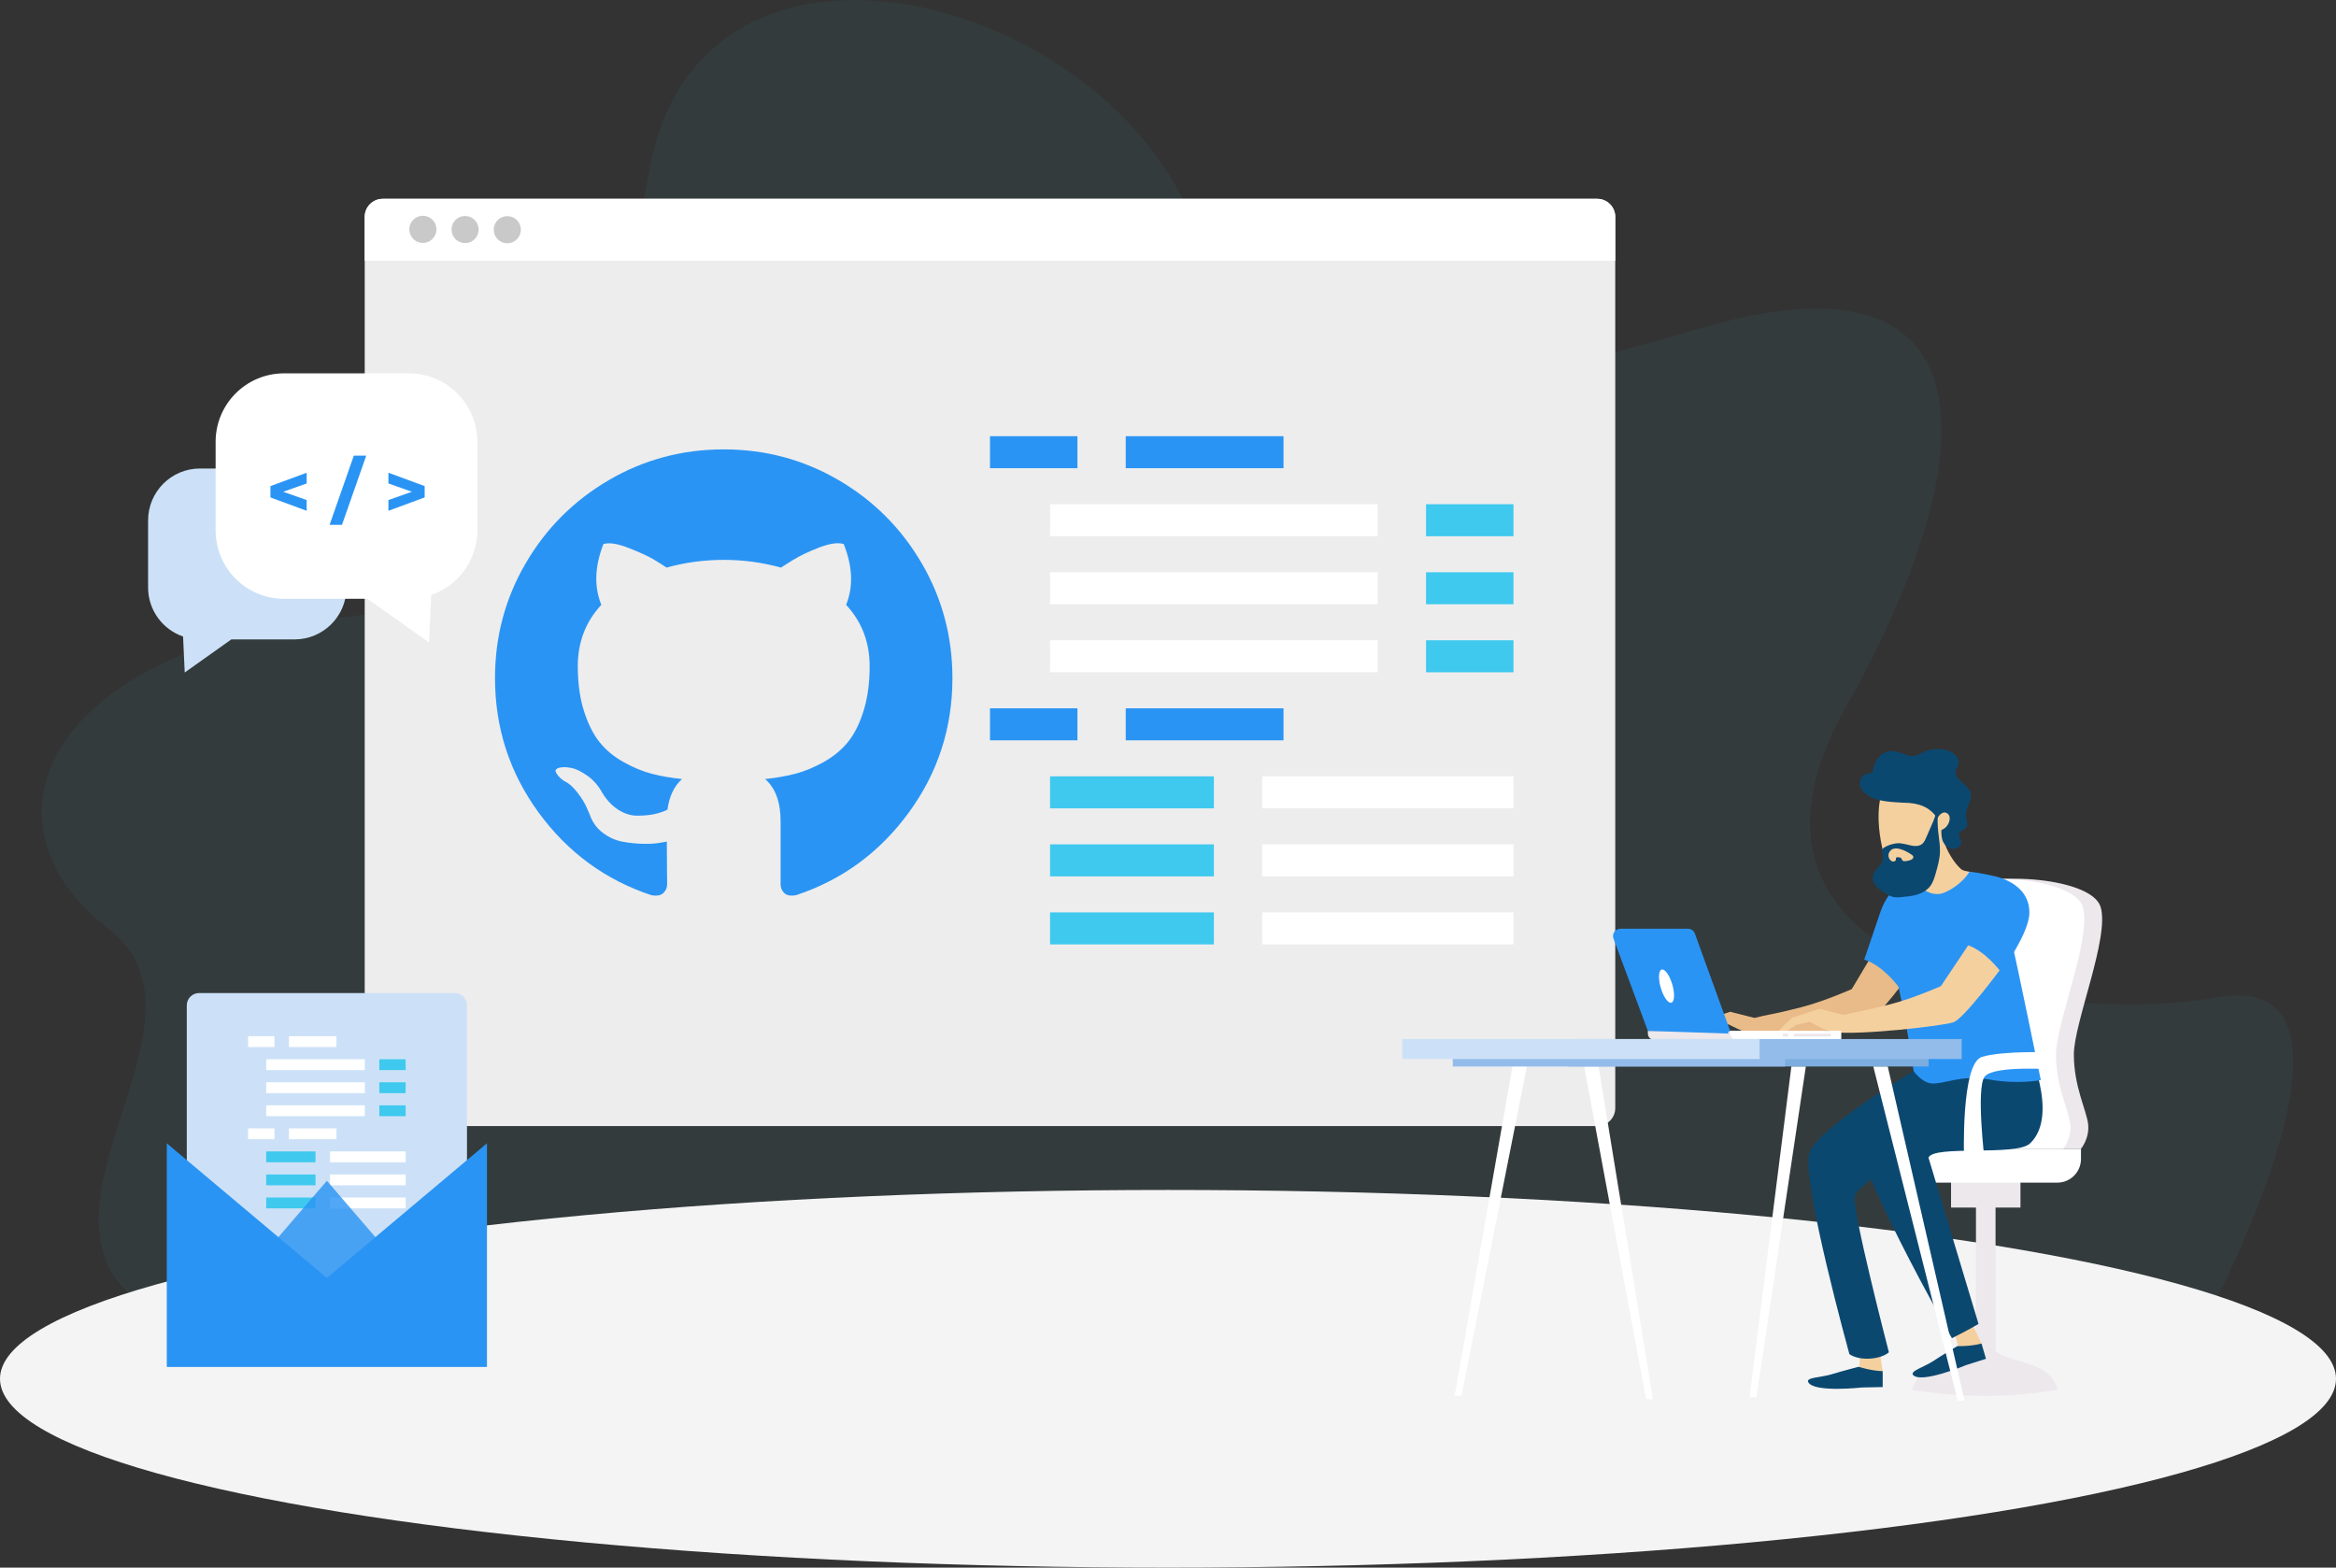 <svg xmlns="http://www.w3.org/2000/svg" xmlns:xlink="http://www.w3.org/1999/xlink" version="1.1" id="Layer_1" x="0px" y="0px" enable-background="new 0 0 1080 1080" xml:space="preserve" viewBox="199.29 298.27 699.66 469.5"><rect x="199.29" y="298.27" width="699.66" height="469.5" fill="#333333" stroke="none"/><path xmlns="http://www.w3.org/2000/svg" opacity="0.05" fill="#3FC9EE" d="M863.571,686.403c0,0,50.756-98.305,0-89.44c-50.756,8.865-155.623-8.25-111.584-86.557  s43.219-138.893-42.506-114.075c-85.725,24.818-125.142,33.866-153.61-33.434c-28.468-67.3-146.721-97.228-162.05-14.013  s-7.956,125.2-93.762,134.5c-85.806,9.301-110.123,60.839-68.287,93.032s-54.795,105.924,41.583,124.239  S863.571,686.403,863.571,686.403z"></path><ellipse xmlns="http://www.w3.org/2000/svg" fill="#F4F4F4" cx="549.119" cy="711.214" rx="349.83" ry="56.558"></ellipse><g xmlns="http://www.w3.org/2000/svg">	<g>		<g>			<g>				<path fill="#EDEDED" d="M313.901,635.516h363.802c2.956,0,5.375-2.419,5.375-5.375V363.189c0-2.956-2.419-5.375-5.375-5.375      H313.901c-2.956,0-5.375,2.419-5.375,5.375v266.953C308.526,633.097,310.945,635.516,313.901,635.516z"></path>				<g>					<path fill="#FFFFFF" d="M677.669,357.814H313.935c-2.975,0-5.409,2.434-5.409,5.409v13.127h374.551v-13.127       C683.077,360.248,680.644,357.814,677.669,357.814z"></path>				</g>			</g>			<g>				<path fill="#C9C9C9" d="M330.01,366.978c-0.009,2.244-1.836,4.056-4.08,4.047c-2.244-0.009-4.056-1.836-4.047-4.08      c0.009-2.244,1.836-4.056,4.08-4.047C328.207,362.907,330.019,364.734,330.01,366.978z"></path>				<path fill="#C9C9C9" d="M342.652,367.03c-0.009,2.244-1.836,4.056-4.08,4.047c-2.244-0.009-4.056-1.836-4.047-4.08      c0.009-2.244,1.836-4.056,4.08-4.047C340.85,362.959,342.661,364.786,342.652,367.03z"></path>				<path fill="#C9C9C9" d="M355.295,367.082c-0.009,2.244-1.836,4.056-4.08,4.047c-2.244-0.009-4.056-1.836-4.047-4.08      c0.009-2.244,1.836-4.056,4.08-4.047C353.492,363.011,355.304,364.838,355.295,367.082z"></path>			</g>		</g>	</g>	<g>		<g>			<line fill="#FFFFFF" x1="652.599" y1="609.768" x2="652.599" y2="616.026"></line>			<line fill="#FFFFFF" x1="337.679" y1="616.026" x2="337.679" y2="609.768"></line>		</g>	</g></g><g xmlns="http://www.w3.org/2000/svg">	<g>		<g>			<g>				<g>					<g>						<path fill="#ECE8EC" d="M771.924,714.478c0,0,10.844,1.853,22.495,1.853c10.799,0,21.219-1.853,21.219-1.853l-0.847-1.88        c-3.723-8.265-17.811-5.05-21.01-13.579h0c-2.665,8.529-17.287,5.314-21.01,13.579L771.924,714.478z"></path>					</g>					<g>													<rect x="791.115" y="650.335" transform="matrix(-1 -1.224647e-16 1.224647e-16 -1 1588.095 1355.578)" fill="#ECE8EC" width="5.864" height="54.908"></rect>					</g>					<g>						<polygon fill="#F5D09F" points="792.784,700.742 790.226,695.146 784.619,697.211 786.175,702.968       "></polygon>					</g>					<g>						<g>							<path fill="#0B4870" d="M792.774,700.656l1.346,4.572l-5.928,1.873c0,0-13.382,5.618-15.875,3.013         c-1.142-1.193,3.214-2.371,6.01-4.222c2.796-1.851,7.188-4.465,7.188-4.465S789.372,701.572,792.774,700.656z"></path>						</g>					</g>					<g>						<polygon fill="#F5D09F" points="763.162,709.011 762.289,702.921 756.327,703.318 756.194,709.28       "></polygon>					</g>					<g>						<g>							<path fill="#0B4870" d="M763.177,708.926v4.766l-6.216,0.123c0,0-14.423,1.611-16.08-1.591         c-0.759-1.467,3.753-1.367,6.958-2.353c3.205-0.986,8.156-2.254,8.156-2.254S759.655,708.844,763.177,708.926z"></path>						</g>					</g>					<g>						<g>							<path fill="#E9BB88" d="M709.261,604.022l8.237-2.733l7.292,1.846c4.105-1.067,5.471-1.008,13.877-3.169         c7.098-1.825,15.249-5.465,15.249-5.465l6.042-10.129c3.909,0.355,12.121,4.62,12.121,4.62s-11.232,15.282-14.431,16.348         c-3.198,1.066-24.762,3.695-32.983,2.752c-2.589-0.297-7.656-3.038-7.656-3.038l-6.5,1.08l-5.068,3.421l-0.885-0.732         l2.016-2.208L709.261,604.022z"></path>						</g>						<g>							<path fill="#2a94f4" d="M766.189,565.084c0,0,10.473,1.753,10.296,11.171c-0.116,6.134-8.529,17.592-8.529,17.592         s-4.62-6.397-10.306-8.174c0,0,3.693-10.834,4.823-14.222C763.892,567.192,766.189,565.084,766.189,565.084z"></path>						</g>					</g>					<g>													<rect x="783.652" y="648.736" transform="matrix(-1 -1.224647e-16 1.224647e-16 -1 1588.095 1308.666)" fill="#ECE8EC" width="20.791" height="11.195"></rect>					</g>					<g>						<path fill="#ECE8EC" d="M786.438,605.195c-1.023-13.542-1.753-27.105-2.205-40.678c12.852-5.721,41.518-3.168,44.199,5.321        c2.845,9.008-7.996,34.651-7.996,44.246c0,9.596,3.732,16.526,4.265,20.79s-2.132,7.463-2.132,7.463h-32.862        C788.87,629.942,787.372,617.564,786.438,605.195z"></path>					</g>					<g>						<path fill="#FFFFFF" d="M786.438,605.195c-1.066-14.114-1.811-28.249-2.258-42.395c14.123-3.301,36.565-0.425,38.921,7.038        c2.845,9.008-7.996,34.651-7.996,44.246c0,9.596,3.732,16.526,4.265,20.79c0.533,4.265-2.132,7.463-2.132,7.463h-27.531        C788.87,629.942,787.372,617.564,786.438,605.195z"></path>					</g>					<g>						<path fill="#FFFFFF" d="M760.729,652.467h54.753c3.913,0,7.086-3.172,7.086-7.086v-3.043h-61.838V652.467z"></path>					</g>					<g>						<g>							<path fill="#0B4870" d="M772.457,619.06c0,0-29.583,17.576-31.342,24.833c-2.099,8.66,12.089,59.94,12.089,59.94         c3.346,2.251,9.549,1.491,11.831-0.557c0,0-11.413-43.879-10.17-46.811c3.044-7.175,28.965-15.726,37.139-23.545         c8.174-7.819,8.885-15.282,8.885-15.282L772.457,619.06z"></path>						</g>					</g>					<g>						<g>							<path fill="#0B4870" d="M806.277,611.2c0,0,10.077,21.01,1.014,29.539c-4.149,3.905-28.97,0.355-30.391,4.265l14.985,49.783         c0,0-2.643,1.607-7.974,4.272c0,0-31.178-54.944-27.979-62.052c3.199-7.108,24.7-11.195,25.766-15.104         c1.066-3.909,1.777-10.306,1.777-10.306L806.277,611.2z"></path>						</g>					</g>					<g>						<path fill="#F5D09F" d="M763.531,554.212c0.643,2.44,1.787,5.127,4.182,5.921c2.201,0.73,4.539-0.448,6.532-1.635        c2.344-1.396,4.721-2.927,6.22-5.206c2.275-3.459,4.115-7.684,3.86-11.816c-0.09-1.461-2.228-3.252-3.115-4.416        c-0.626-0.822-1.561-1.346-2.494-1.79c-2.216-1.055-4.581-1.794-7.003-2.189c-4.044-0.659-8.54,0.245-9.349,4.686        C761.403,543.053,762.176,549.071,763.531,554.212z"></path>					</g>					<g>						<path fill="#F5D09F" d="M792.049,560.863c0,0-0.045-0.798-2.888-1.509c-0.816-0.204-1.836-0.206-2.485-0.773        c-2.301-2.012-4.415-5.757-5.199-8.516c-0.116-0.409-0.23-0.842-0.122-1.253c-1.922,1.629-3.779,3.334-5.565,5.109        c-0.612,0.608-4.313,0.264-3.865,1.088c0.125,0.231,1.068,2.387,1.996,4.476c-1.795,1.176-3.772,2.712-3.772,2.712        l-2.488,13.86l7.286,4.087c0,0,8.174-1.777,13.505-4.62C793.781,572.682,792.049,560.863,792.049,560.863z"></path>					</g>					<g>						<path fill="#2a94f4" d="M789.161,559.354c0,0-2.132,3.909-7.463,6.219c-5.331,2.31-10.129-4.62-10.129-4.62l-5.379,4.13        c0,0-0.485,18.894,1.826,29.2c2.31,10.307,4.442,24.777,4.442,24.777s2.383,3.493,5.428,3.699        c3.725,0.252,8.856-2.665,16.962-1.212c8.994,1.613,15.689,0.198,15.689,0.198s-6.918-33.808-8.518-40.56        c-1.599-6.753-5.75-20.587-5.75-20.587S792.715,559.71,789.161,559.354z"></path>					</g>					<g>						<g>							<path fill="#ECE8EC" d="M694.719,609.689h31.403v-2.684h-33.28v0.806C692.841,608.848,693.682,609.689,694.719,609.689z"></path>						</g>						<g>							<path fill="#2a94f4" d="M704.861,576.424c0.925,0,1.751,0.58,2.066,1.449l10.568,29.169l-0.652,0.272l0.172,0.509         l-24.174-0.817l-10.289-27.623c-0.535-1.436,0.528-2.966,2.061-2.965L704.861,576.424z"></path>						</g>						<g>							<path fill="#FFFFFF" d="M696.592,593.693c0.717,2.752,2.123,4.947,3.14,4.902c1.017-0.045,1.26-2.312,0.543-5.065         c-0.717-2.752-2.123-4.947-3.14-4.902C696.118,588.673,695.875,590.941,696.592,593.693z"></path>						</g>					</g>					<g>						<g>							<g>								<path fill="#0B4870" d="M769.507,538.69c-3.458-0.228-7.095-0.248-10.118-1.822c-1.469-0.765-2.788-1.986-3.069-3.527          s0.847-3.328,2.528-3.439c0.346-0.023,0.723,0.016,1.013-0.162c0.371-0.227,0.432-0.698,0.488-1.107          c0.376-2.742,2.682-5.507,5.661-5.439c2.43,0.055,4.691,1.925,7.044,1.359c0.724-0.174,1.359-0.567,2.023-0.887          c1.996-0.964,4.346-1.283,6.556-0.891c2.332,0.414,4.805,2.254,4.234,4.391c-0.191,0.714-0.702,1.335-0.839,2.06          c-0.487,2.585,3.632,3.874,4.446,6.387c0.741,2.287-1.521,4.565-1.347,6.947c0.096,1.324,0.869,2.88-0.139,3.822          c-0.538,0.503-1.456,0.628-1.817,1.252c-0.491,0.85,0.423,1.816,0.504,2.778c0.099,1.193-1.262,2.192-2.547,2.091          c-1.285-0.101-2.354-1.051-2.859-2.151c-0.506-1.1-0.543-2.333-0.503-3.528c2.176-0.612,3.515-4.197,1.468-5.113          c-1.092-0.489-2.253,0.697-2.667,1.703C777.405,539.982,773.954,538.69,769.507,538.69z"></path>							</g>						</g>						<g>							<g>								<path fill="#0B4870" d="M778.34,544.209c-0.718,1.654-1.437,3.308-2.155,4.962c-0.288,0.663-0.593,1.35-1.143,1.818          c-0.84,0.716-2.069,0.762-3.151,0.543c-1.082-0.219-3.15-0.814-4.25-0.72c-2.513,0.215-4.363,1.419-4.523,1.723          c-0.323,0.614,0.13,1.57,0.14,2.264c0.01,0.728-0.106,1.478-0.481,2.103c-0.251,0.418-0.606,0.762-0.94,1.117          c-0.892,0.95-1.696,2.134-1.623,3.435c0.1,1.779,1.739,3.022,3.223,4.008c0.95,0.631,1.934,1.276,3.056,1.483          c0.752,0.139,1.525,0.072,2.287,0.004c1.588-0.141,3.19-0.284,4.715-0.752c1.524-0.468,2.985-1.292,3.943-2.566          c0.818-1.088,1.218-2.425,1.599-3.732c0.616-2.114,1.223-4.257,1.299-6.457c0.072-2.062-0.326-4.108-0.535-6.161          c-0.182-1.792-0.22-3.598-0.115-5.395c0.013-0.219,0.037-0.749-0.287-0.794c-0.358-0.05-0.233,0.489-0.282,0.713          C778.932,542.648,778.685,543.414,778.34,544.209z"></path>							</g>						</g>						<g>							<path fill="#F5D09F" d="M765.085,553.646c-0.341,0.738-0.166,1.682,0.417,2.249c0.263,0.256,0.623,0.441,0.987,0.399         s0.705-0.366,0.675-0.731c-0.011-0.135-0.065-0.283,0.007-0.397c0.07-0.111,0.222-0.13,0.353-0.137         c0.491-0.026,1.09,0.005,1.32,0.439c0.07,0.132,0.094,0.286,0.173,0.412c0.189,0.301,0.609,0.338,0.963,0.309         c0.51-0.042,1.014-0.154,1.494-0.333c0.244-0.091,0.488-0.203,0.666-0.393c0.178-0.19,0.277-0.472,0.189-0.716         c-0.074-0.203-0.257-0.342-0.433-0.467C770.36,553.187,766.322,550.97,765.085,553.646z"></path>						</g>					</g>				</g>				<g>					<path fill="#FFFFFF" d="M787.548,645.371c0,0-1.024-28.682,5.378-30.576c6.403-1.894,20.489-1.353,20.489-1.353l1.281,5.141       c0,0-18.44-1.353-21.002,2.165c-2.561,3.518,0,24.893,0,24.893L787.548,645.371z"></path>				</g>			</g>			<g>				<g>					<path fill="#F5D09F" d="M735.957,603.129l8.237-2.733l7.292,1.846c4.105-1.067,5.471-1.008,13.878-3.169       c7.098-1.825,15.249-5.465,15.249-5.465l9.249-13.82c3.909,0.355,8.914,8.312,8.914,8.312s-11.232,15.282-14.431,16.348       c-3.198,1.066-27.598,3.896-35.818,2.953c-2.589-0.297-7.168-3.131-7.168-3.131l-4.152,0.972l-5.068,3.421l-0.885-0.732       l2.016-2.208L735.957,603.129z"></path>				</g>				<g>					<path fill="#2a94f4" d="M796.269,560.598c0,0,11.017,1.777,10.839,11.195c-0.116,6.134-8.529,17.592-8.529,17.592       s-4.62-6.397-10.306-8.174c0,0,4.442-8.707,4.798-12.261C793.426,565.396,796.269,560.598,796.269,560.598z"></path>				</g>				<g>					<g>						<path fill="#FFFFFF" d="M719.373,609.689h31.403v-2.684h-33.28v0.806C717.495,608.848,718.336,609.689,719.373,609.689z"></path>					</g>					<g>													<rect x="736.576" y="607.858" transform="matrix(-1 -1.224647e-16 1.224647e-16 -1 1484.245 1216.549)" fill="#ECE8EC" width="11.093" height="0.832"></rect>					</g>					<g>													<rect x="733.271" y="607.858" transform="matrix(-1 -1.224647e-16 1.224647e-16 -1 1468.183 1216.549)" fill="#ECE8EC" width="1.641" height="0.832"></rect>					</g>				</g>			</g>		</g>		<g>			<g>				<polygon fill="#FFFFFF" points="785.659,717.776 787.701,717.776 764.693,617.678 760.361,617.678     "></polygon>			</g>			<g>				<polygon fill="#FFFFFF" points="723.316,716.729 725.359,716.729 740.161,617.678 735.828,617.678     "></polygon>			</g>			<g>				<polygon fill="#FFFFFF" points="692.313,717.334 694.355,717.334 678.09,617.678 673.757,617.678     "></polygon>			</g>			<g>				<polygon fill="#FFFFFF" points="634.993,716.275 637.036,716.275 656.612,617.678 652.279,617.678     "></polygon>			</g>			<g>									<rect x="669.012" y="613.203" transform="matrix(-1 -1.224647e-16 1.224647e-16 -1 1445.95 1230.882)" fill="#7DADDF" width="107.926" height="4.475"></rect>			</g>			<g>									<rect x="634.403" y="613.203" transform="matrix(-1 -1.224647e-16 1.224647e-16 -1 1368.332 1230.882)" fill="#93BCEB" width="99.526" height="4.475"></rect>			</g>			<g>									<rect x="671.412" y="609.46" transform="matrix(-1 -1.224647e-16 1.224647e-16 -1 1458.251 1224.909)" fill="#93BCEB" width="115.428" height="5.989"></rect>			</g>			<g>									<rect x="619.27" y="609.46" transform="matrix(-1 -1.224647e-16 1.224647e-16 -1 1345.569 1224.909)" fill="#CCE1F7" width="107.029" height="5.989"></rect>			</g>		</g>	</g></g><g xmlns="http://www.w3.org/2000/svg">	<path fill="#2a94f4" d="M475.362,466.977c-6.125-10.495-14.434-18.804-24.928-24.929c-10.496-6.125-21.954-9.187-34.383-9.187   c-12.427,0-23.889,3.063-34.383,9.187c-10.495,6.124-18.803,14.434-24.929,24.929c-6.124,10.495-9.187,21.955-9.187,34.381   c0,14.926,4.355,28.348,13.066,40.269c8.711,11.922,19.964,20.172,33.758,24.75c1.606,0.298,2.794,0.088,3.567-0.624   c0.773-0.713,1.159-1.606,1.159-2.675c0-0.178-0.015-1.783-0.045-4.816c-0.031-3.033-0.045-5.679-0.045-7.937l-2.051,0.355   c-1.308,0.24-2.958,0.341-4.95,0.312c-1.991-0.028-4.058-0.237-6.198-0.624c-2.141-0.385-4.133-1.276-5.976-2.674   c-1.842-1.397-3.15-3.226-3.924-5.484l-0.892-2.052c-0.594-1.366-1.53-2.884-2.809-4.548c-1.279-1.665-2.572-2.794-3.88-3.389   l-0.624-0.447c-0.416-0.297-0.802-0.655-1.159-1.071c-0.357-0.416-0.624-0.832-0.802-1.249c-0.179-0.417-0.031-0.759,0.446-1.027   c0.476-0.268,1.337-0.399,2.587-0.399l1.783,0.266c1.189,0.238,2.66,0.95,4.415,2.14c1.754,1.189,3.195,2.735,4.325,4.636   c1.368,2.439,3.017,4.297,4.95,5.575c1.932,1.279,3.88,1.917,5.841,1.917s3.656-0.149,5.084-0.445   c1.426-0.297,2.764-0.744,4.013-1.339c0.535-3.986,1.992-7.047,4.37-9.187c-3.389-0.356-6.436-0.893-9.142-1.606   c-2.705-0.714-5.5-1.873-8.383-3.48c-2.885-1.605-5.278-3.598-7.18-5.975c-1.902-2.379-3.464-5.501-4.682-9.365   c-1.219-3.866-1.828-8.325-1.828-13.379c0-7.196,2.349-13.319,7.047-18.374c-2.201-5.41-1.993-11.475,0.624-18.194   c1.724-0.536,4.282-0.134,7.67,1.204c3.389,1.338,5.871,2.484,7.447,3.434c1.576,0.95,2.839,1.755,3.791,2.408   c5.531-1.545,11.239-2.318,17.125-2.318s11.595,0.773,17.126,2.318l3.389-2.14c2.318-1.428,5.054-2.736,8.204-3.925   c3.151-1.189,5.561-1.516,7.227-0.98c2.675,6.719,2.913,12.784,0.712,18.194c4.697,5.055,7.047,11.18,7.047,18.374   c0,5.054-0.612,9.527-1.828,13.422c-1.218,3.896-2.793,7.015-4.725,9.365c-1.934,2.349-4.343,4.327-7.226,5.931   c-2.884,1.606-5.68,2.765-8.385,3.479c-2.706,0.714-5.753,1.251-9.142,1.608c3.091,2.675,4.637,6.897,4.637,12.664v18.818   c0,1.069,0.372,1.962,1.116,2.675c0.743,0.712,1.917,0.922,3.523,0.623c13.796-4.578,25.049-12.827,33.76-24.75   c8.709-11.921,13.066-25.343,13.066-40.269C484.548,488.931,481.484,477.472,475.362,466.977z"></path></g><g xmlns="http://www.w3.org/2000/svg">	<path fill="#CCE1F7" d="M335.468,695.016h-76.544c-2.038,0-3.69-1.652-3.69-3.69v-91.953c0-2.038,1.652-3.69,3.69-3.69h76.544   c2.038,0,3.69,1.652,3.69,3.69v91.953C339.158,693.364,337.506,695.016,335.468,695.016z"></path>	<g>		<rect x="273.608" y="608.611" fill="#FFFFFF" width="7.88" height="3.248"></rect>		<rect x="285.842" y="608.611" fill="#FFFFFF" width="14.217" height="3.248"></rect>		<rect x="279.02" y="615.513" fill="#FFFFFF" width="29.53" height="3.248"></rect>		<rect x="312.904" y="615.513" fill="#3FC9EE" width="7.88" height="3.248"></rect>		<rect x="279.02" y="622.414" fill="#FFFFFF" width="29.53" height="3.248"></rect>		<rect x="312.904" y="622.414" fill="#3FC9EE" width="7.88" height="3.248"></rect>		<rect x="279.02" y="629.316" fill="#FFFFFF" width="29.53" height="3.248"></rect>		<rect x="312.904" y="629.316" fill="#3FC9EE" width="7.88" height="3.248"></rect>		<rect x="273.608" y="636.218" fill="#FFFFFF" width="7.88" height="3.248"></rect>		<rect x="285.842" y="636.218" fill="#FFFFFF" width="14.217" height="3.248"></rect>		<rect x="279.02" y="643.12" fill="#3FC9EE" width="14.765" height="3.248"></rect>		<rect x="298.139" y="643.12" fill="#FFFFFF" width="22.645" height="3.248"></rect>		<rect x="279.02" y="650.021" fill="#3FC9EE" width="14.765" height="3.248"></rect>		<rect x="298.139" y="650.021" fill="#FFFFFF" width="22.645" height="3.248"></rect>		<rect x="279.02" y="656.923" fill="#3FC9EE" width="14.765" height="3.248"></rect>		<rect x="298.139" y="656.923" fill="#FFFFFF" width="22.645" height="3.248"></rect>	</g>	<g>		<polygon fill="#2a94f4" points="345.145,707.62 249.247,707.62 249.247,640.687 297.196,680.998 345.145,640.687   "></polygon>		<polygon opacity="0.81" fill="#2a94f4" points="249.247,707.62 297.196,651.907 345.145,707.62   "></polygon>	</g></g><path xmlns="http://www.w3.org/2000/svg" fill="#CCE1F7" d="M287.522,438.585h-28.335c-8.582,0-15.538,6.957-15.538,15.539v20.108c0,6.805,4.381,12.573,10.471,14.676  l0.497,10.777l13.96-9.915h18.945c8.582,0,15.538-6.957,15.538-15.539l0-20.108C303.061,445.541,296.104,438.585,287.522,438.585z"></path><path xmlns="http://www.w3.org/2000/svg" fill="#FFFFFF" d="M321.752,410.084H284.37c-11.322,0-20.5,9.178-20.5,20.5v26.529c0,11.322,9.178,20.5,20.5,20.5h24.994  l18.417,13.08l0.656-14.217c8.035-2.775,13.815-10.385,13.815-19.362v-26.529C342.252,419.262,333.074,410.084,321.752,410.084z"></path><g xmlns="http://www.w3.org/2000/svg">	<path fill="#2a94f4" d="M291.138,443.064l-7.021,2.487l7.021,2.487v3.213l-10.85-4.005v-3.389l10.85-4.005V443.064z"></path>	<path fill="#2a94f4" d="M305.267,434.723h3.719l-7.263,20.731h-3.719L305.267,434.723z"></path>	<path fill="#2a94f4" d="M326.481,443.856v3.389l-10.85,4.005v-3.213l7.021-2.487l-7.021-2.487v-3.213L326.481,443.856z"></path></g><g xmlns="http://www.w3.org/2000/svg">	<rect x="495.802" y="428.907" fill="#2a94f4" width="26.191" height="9.588"></rect>	<rect x="536.463" y="428.907" fill="#2a94f4" width="47.253" height="9.588"></rect>	<rect x="513.791" y="449.282" fill="#FFFFFF" width="98.147" height="9.588"></rect>	<rect x="626.408" y="449.282" fill="#3FC9EE" width="26.191" height="9.588"></rect>	<rect x="513.791" y="469.657" fill="#FFFFFF" width="98.147" height="9.588"></rect>	<rect x="626.408" y="469.657" fill="#3FC9EE" width="26.191" height="9.588"></rect>	<rect x="513.791" y="490.032" fill="#FFFFFF" width="98.147" height="9.588"></rect>	<rect x="626.408" y="490.032" fill="#3FC9EE" width="26.191" height="9.588"></rect>	<rect x="495.802" y="510.406" fill="#2a94f4" width="26.191" height="9.588"></rect>	<rect x="536.463" y="510.406" fill="#2a94f4" width="47.253" height="9.588"></rect>	<rect x="513.791" y="530.781" fill="#3FC9EE" width="49.073" height="9.588"></rect>	<rect x="577.335" y="530.781" fill="#FFFFFF" width="75.264" height="9.588"></rect>	<rect x="513.791" y="551.156" fill="#3FC9EE" width="49.073" height="9.588"></rect>	<rect x="577.335" y="551.156" fill="#FFFFFF" width="75.264" height="9.588"></rect>	<rect x="513.791" y="571.531" fill="#3FC9EE" width="49.073" height="9.588"></rect>	<rect x="577.335" y="571.531" fill="#FFFFFF" width="75.264" height="9.588"></rect></g></svg>